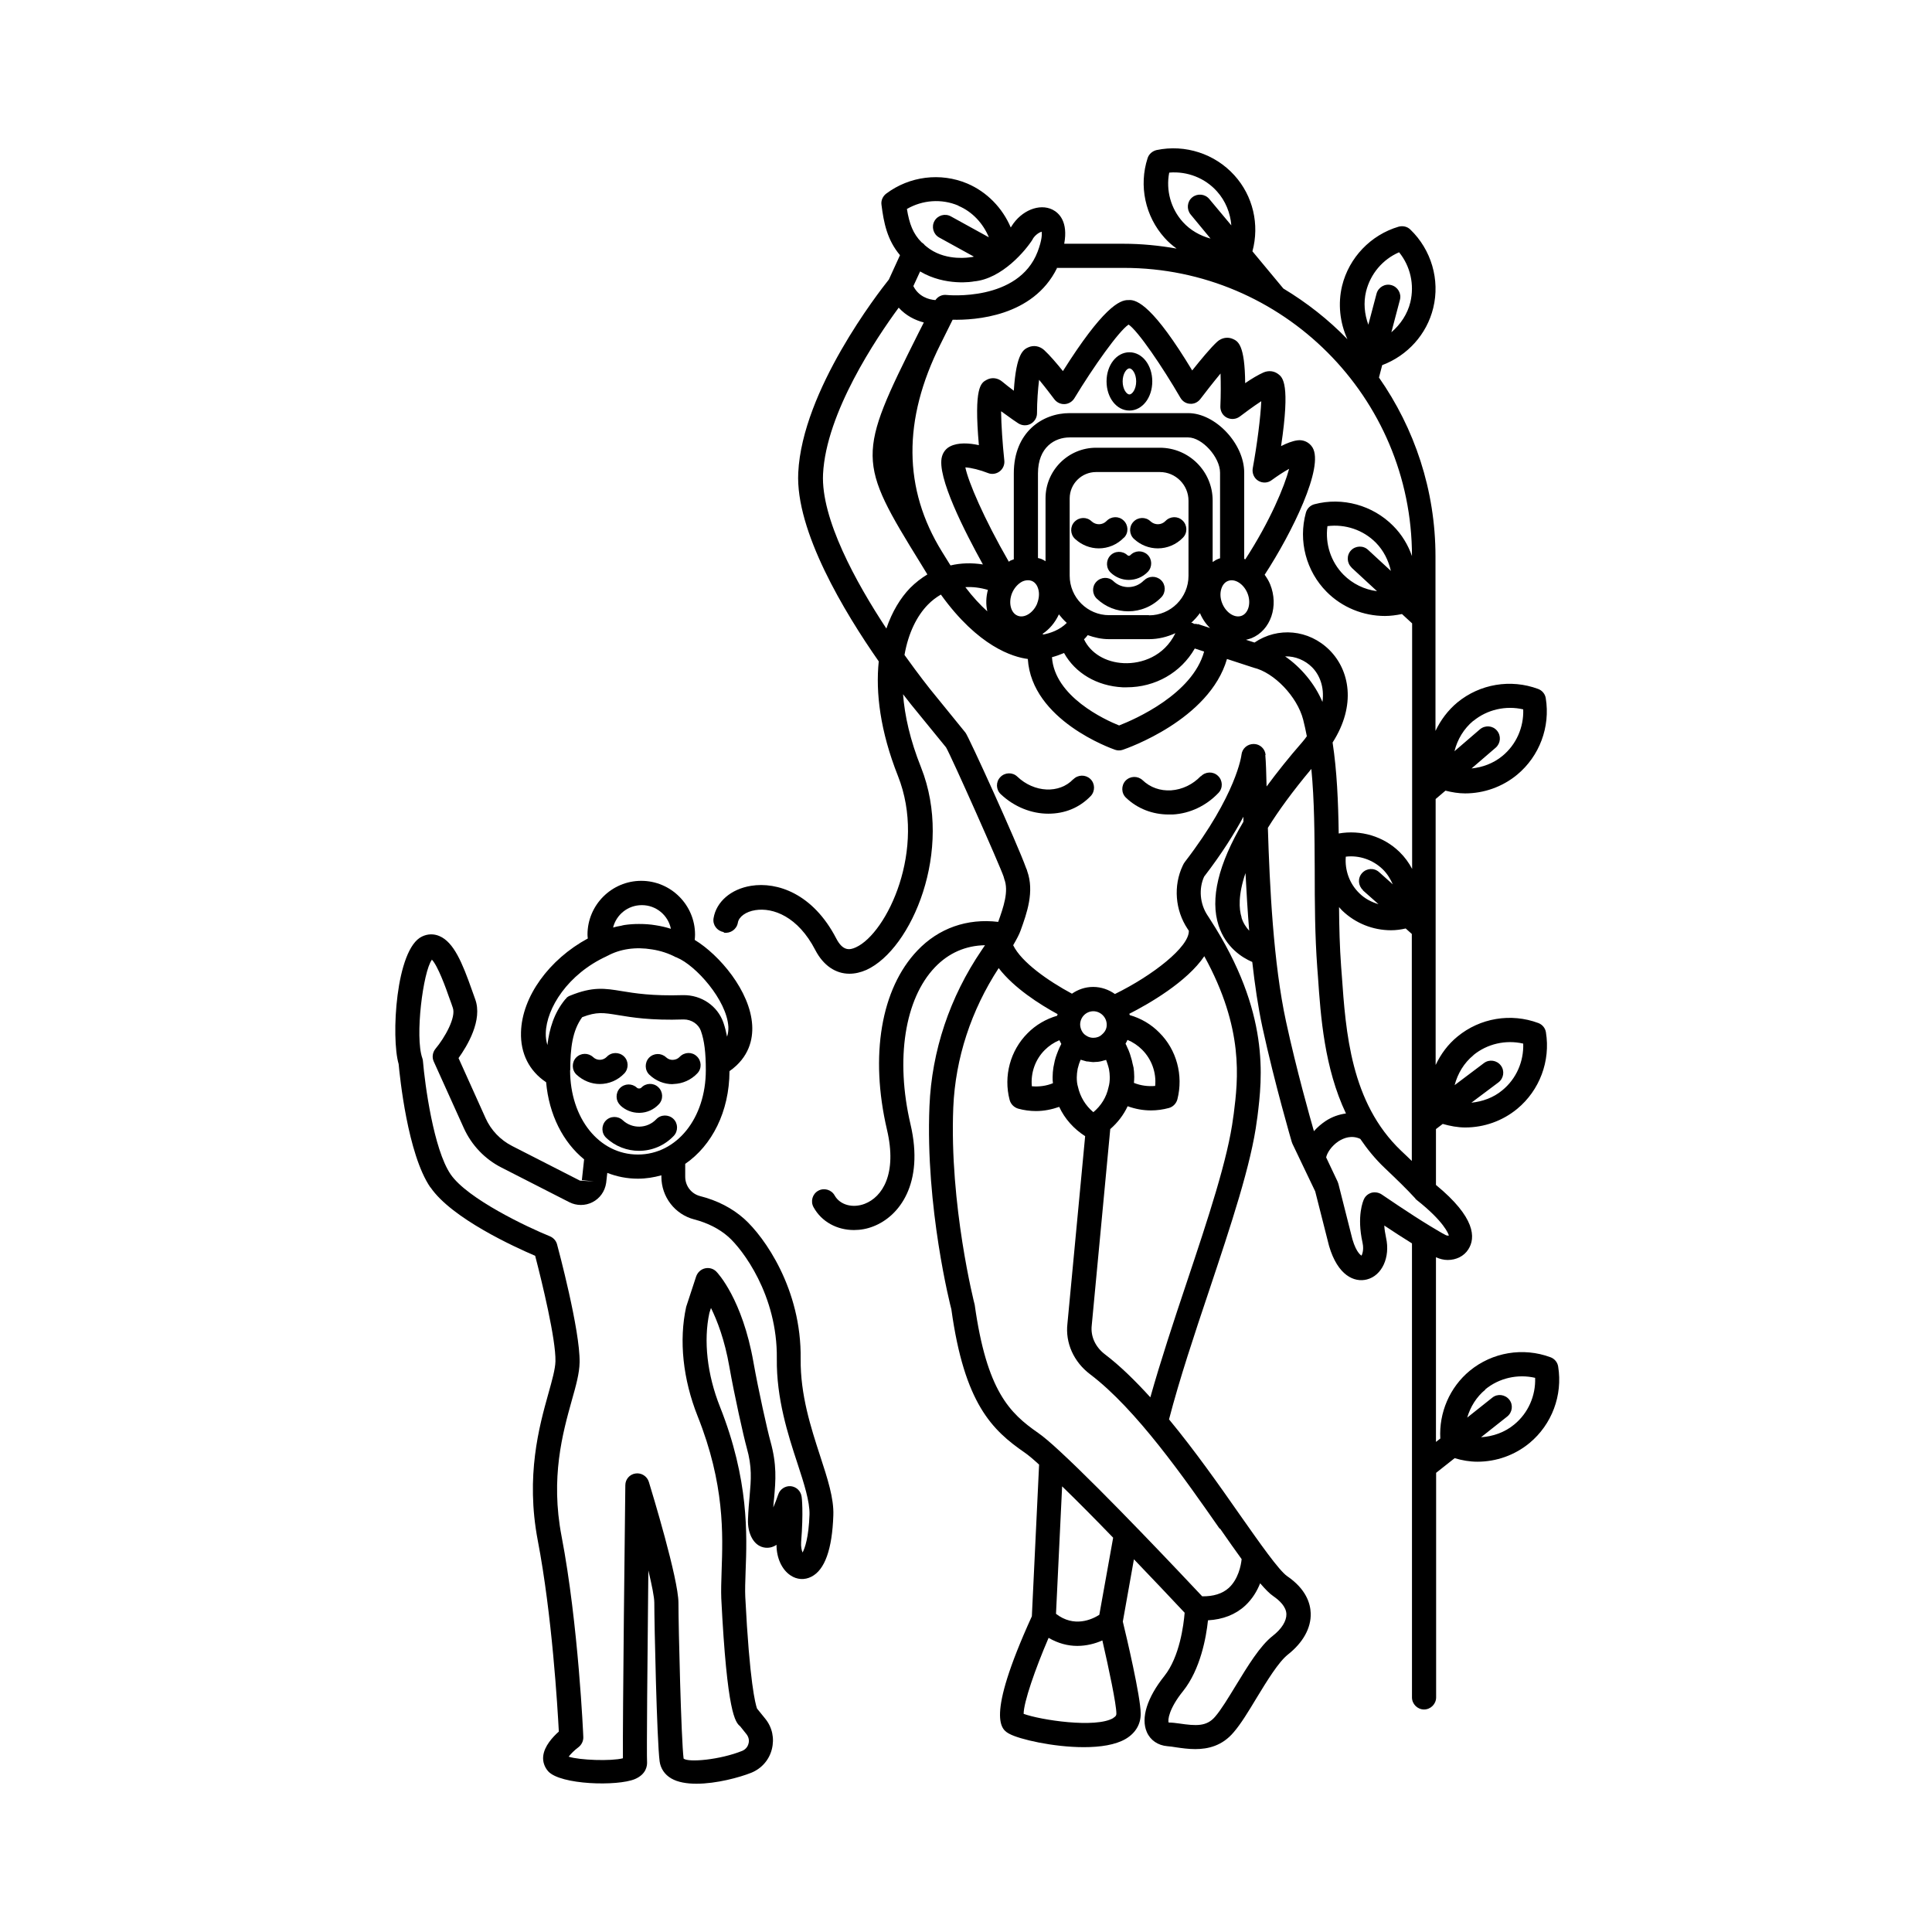 <?xml version="1.0" encoding="UTF-8"?>
<svg id="icons" xmlns="http://www.w3.org/2000/svg" viewBox="0 0 120 120">
  <path d="m69.82,33.39c.29-.3.27-.78-.03-1.06-.3-.29-.77-.27-1.06.03-.25.26-.66.27-.93.02-.3-.29-.77-.27-1.06.03s-.27.78.03,1.06c.42.39.95.59,1.48.59.57,0,1.14-.23,1.56-.67Z"/>
  <path d="m71.92,34.06c.57,0,1.14-.23,1.56-.67.29-.3.27-.78-.03-1.06-.3-.29-.77-.27-1.06.03-.25.26-.66.27-.93.02-.3-.29-.78-.27-1.06.03-.29.3-.27.78.03,1.06.42.39.95.59,1.48.59Z"/>
  <path d="m66.66,48.4c-.86.91-2.42.84-3.47-.16-.3-.29-.78-.27-1.06.03-.29.3-.27.78.03,1.06.85.8,1.92,1.21,2.95,1.21s1.94-.37,2.64-1.1c.28-.3.27-.78-.03-1.06-.3-.28-.77-.27-1.06.03Z"/>
  <path d="m74.58,48.21c-.5.52-1.15.83-1.84.88-.68.04-1.3-.18-1.77-.63-.3-.28-.77-.27-1.06.03-.28.3-.27.78.03,1.06.71.68,1.65,1.04,2.65,1.04.08,0,.16,0,.25,0,1.07-.06,2.08-.54,2.84-1.34.29-.3.27-.78-.03-1.06-.3-.29-.78-.27-1.06.03Z"/>
  <path d="m71.05,36.05c-.51.53-1.35.56-1.89.05-.3-.29-.77-.27-1.06.03s-.27.78.03,1.06c.55.52,1.25.78,1.95.78.75,0,1.5-.3,2.06-.88.28-.3.27-.78-.03-1.06-.3-.28-.77-.27-1.06.03Z"/>
  <path d="m68.96,34.51c-.28.3-.27.78.03,1.06.32.3.72.45,1.12.45.43,0,.87-.17,1.19-.51.28-.3.27-.78-.03-1.06-.3-.28-.77-.27-1.06.03-.05.05-.13.06-.19,0-.3-.28-.78-.27-1.06.03Z"/>
  <path d="m70.15,25.5c.8,0,1.42-.8,1.42-1.81s-.62-1.81-1.42-1.81-1.42.8-1.42,1.81.62,1.81,1.42,1.81Zm0-2.62c.17,0,.42.32.42.81s-.25.81-.42.81-.42-.32-.42-.81.25-.81.42-.81Z"/>
  <path d="m44.97,57.93c.4.06.79-.21.86-.62.06-.37.5-.69,1.09-.78,1.09-.17,2.64.39,3.72,2.48.5.96,1.26,1.47,2.12,1.47.34,0,.7-.08,1.06-.24,2.8-1.28,5.43-7.42,3.39-12.57-.68-1.7-1.02-3.22-1.12-4.55.27.35.46.59.5.64l2.17,2.66c.33.56,3.36,7.37,3.58,8.04,0,.03.02.07.03.1,0,0,0,0,0,0h0s0,.01,0,.02c.31.77-.05,1.78-.37,2.68-1.93-.23-3.7.39-5.02,1.78-2.26,2.37-2.96,6.53-1.89,11.12.65,2.76-.29,4.19-1.38,4.61-.75.29-1.54.07-1.87-.52-.2-.36-.66-.49-1.02-.29-.36.2-.49.66-.29,1.02.5.91,1.46,1.42,2.51,1.42.4,0,.81-.07,1.21-.23,1.6-.62,3.17-2.65,2.3-6.35-.94-4.03-.36-7.77,1.52-9.74.85-.89,1.91-1.35,3.11-1.37-.07.1-.13.2-.21.31-1.98,2.91-3.1,6.26-3.24,9.69-.26,6.28,1.31,12.44,1.36,12.61.81,5.87,2.54,7.51,4.55,8.9.22.15.53.41.9.75l-.45,9.42c-2.94,6.46-1.86,7.05-1.4,7.3.62.34,2.73.83,4.63.83,1.02,0,1.97-.14,2.61-.52.6-.36.93-.91.92-1.57,0-1.03-.89-4.81-1.11-5.71l.69-3.87c1.16,1.21,2.27,2.38,3.15,3.32-.06.75-.31,2.74-1.26,3.93-1.07,1.34-1.47,2.61-1.09,3.48.22.51.69.83,1.28.88.17.01.35.04.54.07.35.05.76.11,1.19.11.79,0,1.67-.2,2.38-1.04.46-.53.93-1.31,1.43-2.14.64-1.05,1.36-2.23,1.94-2.69.94-.74,1.45-1.65,1.42-2.57-.02-.61-.29-1.5-1.46-2.3-.52-.36-1.7-2.05-2.96-3.84-1.25-1.79-2.76-3.94-4.38-5.9.65-2.5,1.58-5.29,2.49-8,1.35-4.05,2.63-7.88,2.97-10.59l.03-.2c.3-2.43.8-6.47-2.91-12.22,0,0-.01-.02-.02-.03-.06-.09-.1-.17-.16-.25-.49-.73-.56-1.68-.22-2.42,1.1-1.43,1.88-2.68,2.44-3.72,0,.1,0,.21,0,.31-1.56,2.63-2.08,4.79-1.54,6.45.45,1.36,1.46,1.99,2.09,2.26.16,1.42.36,2.8.63,4.05.77,3.54,1.81,7.08,1.82,7.12.01.04.03.07.04.11l.64,1.34s0,0,0,0l.78,1.63.86,3.39c.54,1.84,1.57,2.28,2.35,2.08.94-.24,1.46-1.38,1.19-2.59-.06-.29-.1-.54-.11-.76.5.34,1.13.74,1.72,1.11v28.2c0,.41.34.75.75.75s.75-.34.75-.75v-13.95l1.15-.91c.47.14.94.22,1.42.22,1.16,0,2.31-.4,3.23-1.16,1.39-1.15,2.07-2.97,1.78-4.75-.04-.27-.23-.49-.48-.58-1.7-.63-3.61-.31-5.01.84-1.25,1.03-1.92,2.61-1.83,4.21l-.27.21v-11.47c.24.11.49.17.73.17.52,0,1.01-.23,1.28-.66.46-.71.45-1.98-2.01-4v-3.47s.42-.32.42-.32c.46.13.93.22,1.4.22,1.16,0,2.31-.4,3.23-1.16,1.39-1.15,2.07-2.97,1.78-4.75-.04-.27-.23-.49-.48-.58-1.7-.63-3.61-.31-5.01.84-.59.48-1.04,1.09-1.36,1.77v-8.49s0,0,0,0v-8.03s.61-.52.61-.52c.4.1.81.17,1.22.17,1.16,0,2.31-.4,3.23-1.16,1.39-1.15,2.07-2.97,1.78-4.75-.04-.27-.23-.49-.48-.58-1.7-.63-3.61-.31-5.01.84-.59.49-1.04,1.1-1.36,1.77v-7s0-.02,0-.03v-3.81c0-4.13-1.31-7.96-3.51-11.11l.2-.77c1.57-.59,2.77-1.91,3.17-3.55.43-1.75-.12-3.62-1.42-4.87-.19-.19-.47-.25-.73-.18-1.73.51-3.08,1.92-3.51,3.67-.27,1.12-.14,2.29.33,3.32-1.18-1.22-2.52-2.27-3.98-3.15l-1.92-2.31c.45-1.66.04-3.44-1.12-4.72-1.21-1.34-3.06-1.94-4.83-1.57-.26.06-.48.25-.56.5-.56,1.72-.15,3.62,1.06,4.96.22.25.48.47.74.66-1.08-.19-2.18-.3-3.31-.3h-3.67c.25-1.36-.31-1.91-.73-2.12-.81-.4-1.93.05-2.54,1.03-.01.02-.03.05-.05.08-.52-1.22-1.48-2.21-2.7-2.73-1.66-.7-3.59-.46-5.04.63-.21.16-.33.43-.29.69.14,1.11.35,2.18,1.15,3.13l-.69,1.51c-.63.79-5.38,6.88-5.63,12-.18,3.62,2.87,8.67,5,11.72-.2,1.94.09,4.33,1.19,7.11,1.81,4.55-.68,9.77-2.61,10.65-.39.18-.81.24-1.22-.55-1.45-2.8-3.68-3.53-5.29-3.27-1.25.2-2.16.99-2.33,2.01-.07.41.21.79.62.86Zm47.28,28.37c.86-.71,2.02-.97,3.1-.72.04,1.11-.43,2.19-1.3,2.9-.59.49-1.32.74-2.06.79l1.63-1.29c.32-.26.38-.73.12-1.05-.26-.32-.73-.38-1.05-.12l-1.56,1.24c.2-.67.57-1.28,1.13-1.74Zm-.74-20.76c.86-.71,2.02-.97,3.1-.72.04,1.11-.43,2.19-1.3,2.9h0c-.55.46-1.23.7-1.92.77l1.68-1.26c.33-.25.4-.72.15-1.05-.25-.33-.72-.4-1.05-.15l-1.82,1.37c.19-.72.58-1.38,1.17-1.86Zm0-20.76c.86-.71,2.02-.97,3.1-.72.04,1.11-.43,2.19-1.3,2.9h0c-.55.45-1.22.7-1.91.77l1.5-1.29c.31-.27.35-.74.08-1.06s-.74-.35-1.06-.08l-1.58,1.36c.18-.73.58-1.4,1.17-1.89Zm-22.36,61.93c-1.09.65-4.54.12-5.57-.26,0-.72.72-2.79,1.55-4.72.6.35,1.21.5,1.78.5s1.11-.14,1.56-.34c.4,1.74.87,3.96.87,4.54,0,.07,0,.16-.19.27Zm-3.56-6.47l.38-7.92c.95.92,2.06,2.04,3.17,3.19l-.86,4.79c-.46.29-1.57.81-2.7-.07Zm12.68-1.9c.32.37.59.65.83.81.36.25.79.64.8,1.11.01.42-.29.91-.84,1.34-.8.62-1.56,1.88-2.3,3.09-.47.77-.91,1.5-1.29,1.94-.53.62-1.19.57-2.22.42-.22-.03-.44-.06-.66-.06-.07-.14.01-.86.89-1.95,1.08-1.35,1.44-3.34,1.55-4.4.92-.05,1.7-.35,2.31-.91.45-.42.74-.91.93-1.39Zm-2.5-3.41c.51.74.96,1.37,1.35,1.91-.04.4-.21,1.25-.8,1.79-.4.36-.96.53-1.65.52-1.1-1.17-6.08-6.46-8.82-8.99,0,0,0,0-.01-.01-.56-.52-1.04-.93-1.36-1.15-1.77-1.23-3.19-2.6-3.94-7.96-.02-.06-1.58-6.2-1.33-12.26.13-3.05,1.11-6.03,2.82-8.65.94,1.23,2.54,2.25,3.66,2.86-.01.03-.02.07-.03.1-.69.2-1.33.57-1.84,1.09-1.07,1.07-1.5,2.66-1.11,4.14.07.26.27.46.53.54.36.1.74.15,1.11.15.49,0,.98-.1,1.44-.26.34.74.91,1.37,1.61,1.82l-1.1,11.64c-.14,1.2.39,2.38,1.41,3.15,2.86,2.16,5.86,6.46,8.05,9.6Zm-10.37-27.65c-.41.17-.87.23-1.31.19-.08-.83.21-1.66.8-2.25.26-.26.57-.47.91-.61.04.08.08.15.12.23-.01.02-.02.04-.03.06-.03.05-.05.11-.08.16-.06.14-.12.28-.17.42-.02.07-.05.13-.07.2-.04.14-.08.28-.1.42-.01.06-.03.12-.04.19-.03.2-.05.41-.05.61,0,.13,0,.26.02.38Zm1.72-1.46c.06.02.11.03.17.05.07.02.14.04.21.06.05,0,.09,0,.14.01.09.01.18.03.27.03.05,0,.09-.01.13-.01.1,0,.2-.01.29-.03.08-.01.15-.04.23-.06.05-.01.1-.02.14-.04.01.03.02.05.03.08.04.11.08.23.11.34.01.05.03.1.04.15.03.17.05.34.05.51,0,.23-.02.42-.08.63-.13.61-.46,1.14-.94,1.54-.48-.4-.82-.95-.96-1.59-.05-.16-.07-.35-.07-.57,0-.17.02-.33.05-.5,0-.05.03-.1.04-.16.03-.12.06-.23.11-.34.01-.03.02-.06.04-.09Zm-.03-2.18c0-.46.37-.83.82-.83s.83.38.83.83h0s0,.01,0,.02c0,.22-.09.42-.29.59-.14.14-.33.21-.54.21-.26,0-.44-.12-.56-.22-.16-.15-.25-.37-.26-.6Zm7.71-4.25c2.48,4.51,2.1,7.64,1.83,9.79l-.03.2c-.32,2.56-1.57,6.32-2.9,10.3-.8,2.39-1.61,4.84-2.25,7.11-.93-1.02-1.87-1.95-2.82-2.67-.59-.45-.9-1.11-.82-1.8l1.15-12.19c.46-.4.83-.88,1.08-1.42.47.17.95.26,1.45.26.37,0,.74-.05,1.11-.15.26-.07.46-.28.53-.54.38-1.49-.05-3.08-1.12-4.14-.51-.52-1.14-.89-1.84-1.09,0-.03-.02-.06-.03-.08,1.2-.61,3.59-1.98,4.67-3.59Zm-4.41,6.88c0-.06-.02-.12-.04-.19-.03-.15-.06-.29-.11-.43-.02-.07-.04-.13-.06-.2-.05-.15-.11-.29-.18-.43-.02-.05-.04-.1-.07-.15,0-.02-.02-.03-.02-.05.04-.07.09-.15.12-.23.34.14.65.35.91.61.59.59.89,1.42.81,2.25-.44.04-.9-.02-1.32-.19.01-.12.02-.24.02-.38,0-.21-.02-.42-.05-.63Zm6.73-9.28c-.17-.53-.22-1.41.24-2.76.06,1.16.13,2.36.23,3.58-.19-.21-.37-.47-.48-.82Zm1.49-10.09c-.03-.39-.35-.69-.74-.69-.4,0-.72.29-.76.67,0,.02-.29,2.46-3.51,6.65-.05.07-.1.14-.14.24-.59,1.25-.47,2.76.3,3.92.03.04.05.08.08.12.04,1-2.26,2.79-4.59,3.93-.38-.27-.85-.44-1.35-.44s-.94.16-1.32.42c-1.49-.8-3.14-1.96-3.65-3.01.22-.38.38-.68.46-.91.39-1.08.87-2.42.41-3.7-.01-.06-.03-.11-.06-.16,0,0,0-.02-.01-.03-.55-1.54-3.57-8.17-3.76-8.4l-2.21-2.72s-.68-.85-1.58-2.11c.24-1.38.78-2.43,1.44-3.11.25-.26.53-.47.82-.64,2.32,3.23,4.47,3.88,5.4,4,.24,3.81,5.19,5.56,5.42,5.64.08.03.16.04.24.04s.16-.01.24-.04c.24-.08,5.38-1.86,6.47-5.64l1.56.51s.02,0,.03.01h0s0,0,0,0c.02,0,.04.01.06.02,1.28.3,2.71,1.8,3.08,3.22.09.34.16.69.23,1.04-.09.12-.17.24-.28.36-.84.96-1.57,1.88-2.22,2.76-.02-.84-.04-1.52-.08-1.96Zm-16.42-21.35c.53.39,1.01.72,1.05.74.23.15.52.17.77.04.24-.13.4-.38.4-.66,0-.74.06-1.51.13-2.08.38.46.76.96.94,1.2.15.2.38.32.64.31.25-.01.48-.15.61-.36,1.18-1.95,2.77-4.19,3.37-4.58.59.4,2.1,2.62,3.22,4.55.13.22.35.36.6.37.25.02.49-.1.64-.3.25-.33.77-1,1.25-1.58.02.6.02,1.37-.01,2.04-.01.29.14.57.4.7.26.13.57.11.81-.07.25-.19.81-.61,1.33-.95-.04.98-.26,2.7-.53,4.17-.05.3.08.61.34.77.26.16.6.15.84-.04.33-.24.73-.51,1.08-.7-.29,1.09-1.17,3.23-2.72,5.62-.02,0-.04-.02-.07-.03v-5.36c0-1.79-1.79-3.69-3.48-3.69h-7.37c-1.67,0-3.46,1.17-3.46,3.74v5.34c-.07.03-.14.05-.21.08-.04.02-.07.05-.1.07-1.55-2.69-2.52-4.97-2.7-5.86.36.02.92.16,1.4.35.24.1.52.06.73-.1.21-.16.32-.42.29-.68-.11-1.03-.19-2.23-.2-3.04Zm14.95,12.69c-.43.18-.98-.17-1.22-.75-.13-.31-.15-.64-.06-.92.04-.13.15-.38.4-.48.43-.18.98.17,1.22.75.24.58.08,1.22-.34,1.4Zm-5.1-10.43h-3.96c-1.73,0-3.14,1.41-3.14,3.14v3.91c-.09-.06-.18-.11-.28-.15-.06-.02-.12-.03-.19-.05v-5.25c0-1.65,1.06-2.24,1.96-2.24h7.37c.87,0,1.98,1.23,1.98,2.19v5.32s-.07.01-.1.03c-.13.05-.25.12-.36.2v-3.82c0-1.81-1.47-3.28-3.28-3.28Zm-5.95,12.75c.69,1.24,2.03,2.05,3.64,2.13.08,0,.17,0,.25,0,1.78,0,3.37-.91,4.23-2.41l.58.19c-.72,2.64-4.3,4.21-5.28,4.59-.9-.36-4.01-1.8-4.17-4.24.23-.06.49-.15.75-.26Zm-1.28-1.16s-.05-.02-.07-.02c.43-.28.79-.7,1.03-1.22.15.19.31.37.49.53-.45.45-1.03.64-1.45.72Zm6.55-1.19h-2.47c-1.35,0-2.45-1.1-2.45-2.45v-4.8c0-.91.74-1.64,1.64-1.64h3.96c.98,0,1.78.8,1.78,1.78v4.67c0,1.35-1.1,2.45-2.45,2.45Zm1.64,1.13c-.7,1.43-2.1,1.9-3.2,1.85-1.13-.05-2.06-.62-2.47-1.48.08-.08.16-.16.23-.26.42.15.86.25,1.33.25h2.47c.59,0,1.14-.14,1.64-.37Zm1.4-.56c-.08-.03-.16-.03-.24-.03-.03-.01-.04-.04-.07-.05-.03-.01-.07-.01-.1-.02.2-.18.38-.38.54-.6.15.36.37.68.63.93l-.76-.25Zm-9.98-1.29c-.24.58-.8.93-1.22.75-.42-.17-.58-.81-.34-1.4.13-.31.35-.56.6-.7.09-.05.23-.1.39-.1.07,0,.15.01.23.04.25.1.36.34.4.48.09.28.06.61-.06.92Zm-3.1.48c-.43-.39-.89-.88-1.36-1.5.45-.03.92.03,1.4.17-.12.45-.13.9-.04,1.32Zm18.51,2.8c.63-.02,1.24.25,1.66.67.47.47.78,1.23.65,2.16-.47-1.12-1.33-2.15-2.32-2.83Zm1.78,29.49c-.23-.8-1.08-3.8-1.73-6.8-.79-3.63-1.02-8.45-1.13-12.04.65-1.05,1.53-2.26,2.7-3.66.19,1.95.2,4.08.21,6.29,0,2,.01,4.06.16,6.08l.04.52c.17,2.51.4,5.68,1.74,8.51-.43.06-.85.2-1.25.46-.27.18-.52.39-.73.63Zm6.3,4.2s.03.03.05.04c.01.01.02.02.03.03,1.69,1.33,1.98,2.11,2,2.21-.02.01-.11.02-.2-.03-.24-.12-.58-.33-.95-.55,0,0,0,0,0,0,0,0,0,0,0,0-1.29-.78-3-1.96-3.02-1.97-.18-.12-.41-.16-.62-.11-.21.06-.39.2-.48.4-.05.1-.46,1.04-.09,2.71.11.5-.06.78-.06.8,0,0-.31-.13-.57-1.02l-.87-3.44s-.03-.09-.05-.14l-.71-1.5c.05-.26.31-.7.78-1.01.32-.2.8-.39,1.34-.14.43.63.92,1.24,1.51,1.8.76.72,1.38,1.32,1.9,1.89,0,0,0,0,.01,0Zm-.21-2.34c-.22-.21-.42-.41-.67-.64-3.14-2.99-3.44-7.38-3.69-10.92l-.04-.52c-.09-1.22-.12-2.46-.13-3.7.07.08.13.15.2.22.82.79,1.91,1.22,3.03,1.22.3,0,.61-.04.91-.11l.38.34v14.1Zm-3.05-16.82l.97.86c-.44-.13-.86-.35-1.19-.68,0,0,0,0,0,0-.61-.59-.91-1.43-.84-2.27.83-.1,1.68.19,2.29.78.28.27.48.6.63.94l-.85-.76c-.31-.28-.78-.25-1.06.06-.28.31-.25.78.06,1.06Zm.2-37.2c.27-1.09,1.03-1.99,2.05-2.43.7.86.96,2.01.7,3.1-.18.74-.61,1.38-1.18,1.87l.53-2.01c.11-.4-.13-.81-.53-.92-.4-.11-.81.13-.92.53l-.51,1.93c-.24-.66-.31-1.37-.14-2.07Zm-12.21-7.38c1.11-.09,2.21.34,2.95,1.17.53.59.83,1.34.89,2.11l-1.37-1.64c-.27-.32-.74-.36-1.06-.1-.32.26-.36.74-.1,1.06l1.24,1.5c-.65-.18-1.25-.51-1.72-1.03-.75-.83-1.06-1.97-.85-3.06Zm-7.01,5.92h4.18c9.86,0,17.89,8.03,17.89,17.9h0c-.24-.69-.63-1.34-1.17-1.88-1.27-1.28-3.15-1.8-4.89-1.34-.26.07-.46.27-.53.53-.48,1.75.02,3.63,1.29,4.91.96.97,2.28,1.5,3.62,1.5.35,0,.71-.05,1.06-.12l.63.58v15.25c-.2-.38-.46-.74-.78-1.05-1-.98-2.42-1.39-3.78-1.15-.03-1.99-.11-3.89-.38-5.65,1.49-2.33,1.05-4.5-.19-5.74-1.29-1.29-3.22-1.45-4.66-.47l-.53-.17c.12-.03.23-.06.34-.1,1.2-.49,1.71-2,1.16-3.35-.09-.22-.21-.41-.34-.59,1.71-2.62,3.71-6.71,2.97-7.91-.2-.32-.56-.49-.93-.44-.31.04-.67.18-1.02.36.58-3.88.1-4.26-.17-4.47-.26-.2-.59-.24-.91-.11-.34.15-.76.4-1.15.67-.02-2.39-.45-2.6-.75-2.74-.32-.15-.7-.09-.98.16-.4.36-1.05,1.15-1.56,1.79-2.38-3.94-3.42-4.43-3.96-4.37-.55-.03-1.61.51-4.07,4.41-.37-.46-.82-.99-1.17-1.31-.28-.25-.65-.31-.97-.17-.29.13-.76.33-.91,2.7-.25-.19-.5-.38-.7-.55-.29-.25-.66-.3-.98-.13-.36.19-.81.43-.49,4.06-.6-.13-1.29-.18-1.79.08-.24.12-.42.34-.5.62-.36,1.23,1.45,4.74,2.54,6.71-.7-.11-1.37-.09-2.01.06-.01-.02-.03-.04-.04-.06l-.49-.79q-3.62-5.85-.1-12.88l.76-1.53c1.37.03,4.99-.18,6.48-3.2Zm18.32,18.62l1.58,1.46c-.78-.1-1.51-.45-2.08-1.02-.79-.8-1.15-1.92-1-3.02,1.1-.14,2.22.23,3.01,1.03.48.49.78,1.1.93,1.75l-1.42-1.31c-.3-.28-.78-.26-1.06.04-.28.3-.26.78.04,1.06Zm-19.81-20.41c.18-.29.43-.42.56-.46.02.14.03.5-.25,1.24-1.19,3.13-5.62,2.7-5.67,2.69-.27-.03-.53.1-.68.32-.41-.03-1.04-.21-1.37-.87l.42-.91c1.58.94,3.33.63,3.33.62,1.76-.15,3.25-1.95,3.67-2.63Zm-4.6-2.06c.85.36,1.52,1.08,1.88,1.95l-2.36-1.3c-.36-.2-.82-.07-1.02.29-.2.36-.07.82.29,1.02l2.16,1.19c-.08.02-.15.04-.23.04-.01,0-1.4.25-2.51-.51-.11-.08-.22-.16-.31-.24-.05-.07-.12-.13-.2-.18-.53-.53-.76-1.15-.91-2.07.97-.56,2.15-.65,3.19-.21Zm-4.48,26.26c-1.9-2.88-4.07-6.83-3.94-9.6.19-3.81,3.31-8.45,4.7-10.34.45.5,1.02.78,1.56.92l-.34.67c-3.82,7.63-3.81,7.9.17,14.34l.39.64c-.38.23-.74.51-1.07.84-.6.62-1.12,1.47-1.48,2.53Z"/>
  <path d="m38.78,66.67c.28-.3.27-.78-.03-1.06-.3-.28-.78-.27-1.06.03-.23.24-.61.25-.85.02-.3-.28-.77-.27-1.06.03-.28.3-.27.78.03,1.06.41.38.93.58,1.44.58.56,0,1.11-.22,1.53-.66Z"/>
  <path d="m41.78,67.33s.04,0,.06,0c.56-.02,1.08-.25,1.47-.66.29-.3.27-.78-.03-1.06-.3-.29-.77-.27-1.06.03-.11.12-.26.18-.42.19-.16.01-.31-.05-.43-.16-.3-.28-.77-.27-1.06.03-.28.3-.27.78.03,1.06.39.37.9.58,1.44.58Z"/>
  <path d="m40.76,69.52c-.56.59-1.49.61-2.08.06-.3-.28-.78-.27-1.06.03-.28.3-.27.78.03,1.06.57.54,1.31.81,2.04.81.79,0,1.57-.31,2.16-.93.28-.3.27-.78-.03-1.06-.3-.28-.78-.27-1.06.03Z"/>
  <path d="m38.53,68.66c.32.3.73.46,1.16.46.02,0,.03,0,.05,0,.45-.01.87-.2,1.18-.53.29-.3.27-.78-.03-1.06-.3-.29-.78-.27-1.06.03-.06.06-.2.07-.27,0-.3-.28-.77-.27-1.06.03-.28.3-.27.78.03,1.06Z"/>
  <path d="m26.74,73.75c1.32,1.93,5.24,3.71,6.5,4.25.43,1.65,1.29,5.19,1.26,6.55-.01.48-.21,1.19-.44,2.01-.57,2.04-1.42,5.11-.66,9.11.89,4.64,1.23,10.37,1.31,11.88-.38.34-.9.9-.97,1.52-.04.35.08.69.31.95.76.84,4.3.94,5.39.48.72-.31.76-.85.75-1.06-.03-.43.02-6.24.08-11.9.22.92.37,1.67.37,2,0,1.31.16,8.55.33,9.86.06.44.31.82.72,1.06.41.24.97.33,1.57.33,1.24,0,2.67-.39,3.4-.68.64-.26,1.11-.79,1.28-1.46.17-.67.03-1.36-.41-1.9l-.47-.58s-.03-.03-.04-.05c-.1-.28-.46-1.6-.73-6.94-.02-.43,0-.95.02-1.56.09-2.28.21-5.71-1.59-10.24-.8-2.01-1.03-4.11-.66-5.83l.1-.31c.39.79.85,1.98,1.14,3.64.31,1.77.89,4.36,1.08,5.04.34,1.2.27,1.96.18,3.01-.04.42-.08.88-.1,1.42-.02.47.07.88.26,1.21.34.58.83.59,1.02.57.1-.01.27-.03.49-.18,0,.82.33,1.54.87,1.9.4.27.88.3,1.3.08.83-.42,1.29-1.71,1.36-3.81.04-1.06-.36-2.28-.82-3.69-.58-1.78-1.23-3.79-1.21-6.02.06-4.36-2.27-7.6-3.51-8.71-.74-.66-1.67-1.14-2.74-1.41-.54-.14-.92-.63-.92-1.2v-.8c1.66-1.14,2.74-3.24,2.75-5.76,1.23-.86,1.46-2,1.41-2.85-.12-2.13-2.05-4.38-3.57-5.3.01-.11.02-.22.02-.33,0-1.84-1.5-3.34-3.34-3.34s-3.34,1.5-3.34,3.34c0,.09.01.16.02.24-2.4,1.3-4.09,3.61-4.15,5.82-.04,1.32.51,2.41,1.56,3.11.18,2.02,1.05,3.72,2.36,4.79l-.14,1.29.75.08-.87-.05-4.21-2.15c-.73-.37-1.32-.99-1.65-1.73l-1.68-3.73c.53-.74,1.52-2.36,1.03-3.67-.06-.17-.13-.36-.2-.56-.59-1.67-1.12-2.97-2.02-3.35-.35-.15-.73-.14-1.08.03-1.63.77-1.93,6.29-1.45,7.92.07.74.55,5.59,1.97,7.66Zm13.13-17.53c.89,0,1.63.63,1.8,1.47-.31-.1-.62-.17-.94-.22-.35-.06-.69-.08-1.03-.08,0,0-.02,0-.03,0-.29,0-.58.02-.86.06-.08.01-.15.03-.23.05-.17.03-.34.06-.5.11.2-.8.92-1.39,1.78-1.39Zm-4.68,5.77s-.06.06-.09.09c-.69.84-.98,1.83-1.1,2.83-.07-.23-.11-.48-.1-.75.04-1.53,1.36-3.66,3.79-4.77,0,0,.01-.01.02-.02,0,0,.02,0,.02,0,.79-.43,1.75-.57,2.77-.4.52.08,1.02.24,1.49.49,0,0,.02,0,.03,0,.01,0,.02.02.03.02,1.16.48,3.09,2.63,3.19,4.29.01.23-.02.43-.08.62-.06-.3-.13-.59-.23-.88-.36-1.02-1.35-1.72-2.51-1.7-1.93.06-3.01-.12-3.8-.25-1.04-.17-1.8-.3-3.23.29-.08.03-.15.08-.21.13Zm.23,4.48c0-1.36.13-2.45.74-3.29.91-.35,1.31-.28,2.23-.13.85.14,2.02.34,4.08.27h0c.48,0,.91.29,1.06.7.22.61.31,1.37.31,2.45,0,2.99-1.81,5.24-4.22,5.24s-4.21-2.25-4.21-5.24Zm-8.61-6.88c.38.37.9,1.82,1.1,2.4.08.21.15.41.21.59.23.6-.5,1.88-1.07,2.56-.18.22-.23.53-.11.79l1.87,4.14c.48,1.06,1.31,1.93,2.34,2.45l4.21,2.15c.45.23.99.23,1.44,0,.45-.23.77-.66.85-1.2l.07-.62c.59.23,1.22.36,1.9.36.51,0,1-.08,1.46-.21v.09c0,1.25.84,2.34,2.04,2.65.84.22,1.55.58,2.12,1.08.86.76,3.06,3.61,3.01,7.57-.03,2.47.69,4.71,1.28,6.5.42,1.28.77,2.38.75,3.18-.05,1.44-.29,2.09-.43,2.36-.06-.14-.11-.36-.09-.65.15-1.87.04-2.79.03-2.82-.05-.35-.32-.61-.67-.65-.34-.03-.67.18-.78.51-.09.27-.2.55-.31.81.01-.2.03-.39.05-.57.1-1.12.18-2.08-.23-3.55-.18-.64-.75-3.19-1.05-4.89-.69-3.93-2.23-5.56-2.3-5.63-.18-.19-.45-.27-.71-.21-.26.06-.46.25-.55.5l-.62,1.89c-.46,2.09-.2,4.5.71,6.79,1.69,4.23,1.57,7.35,1.49,9.63-.02.64-.04,1.2-.02,1.69.36,7.19.88,7.7,1.17,7.94l.4.5c.13.17.18.38.12.58-.05.21-.2.37-.39.45-1.39.56-3.34.73-3.64.48-.15-1.17-.32-8.18-.32-9.67s-1.65-6.9-1.84-7.52c-.11-.35-.46-.57-.82-.52-.37.05-.64.36-.64.73-.02,1.57-.17,14.54-.15,16.96-.73.19-2.7.12-3.37-.1.13-.17.37-.41.6-.58.2-.15.32-.39.31-.64,0-.07-.3-7-1.35-12.47-.7-3.65.07-6.41.63-8.42.27-.95.48-1.71.49-2.38.04-1.98-1.34-7.11-1.4-7.33-.06-.23-.23-.41-.44-.5-1.36-.55-5.12-2.32-6.17-3.85-1.06-1.55-1.6-5.6-1.72-7.03,0-.06-.02-.13-.04-.19-.47-1.33.05-5.37.59-6.1Z"/>
</svg>